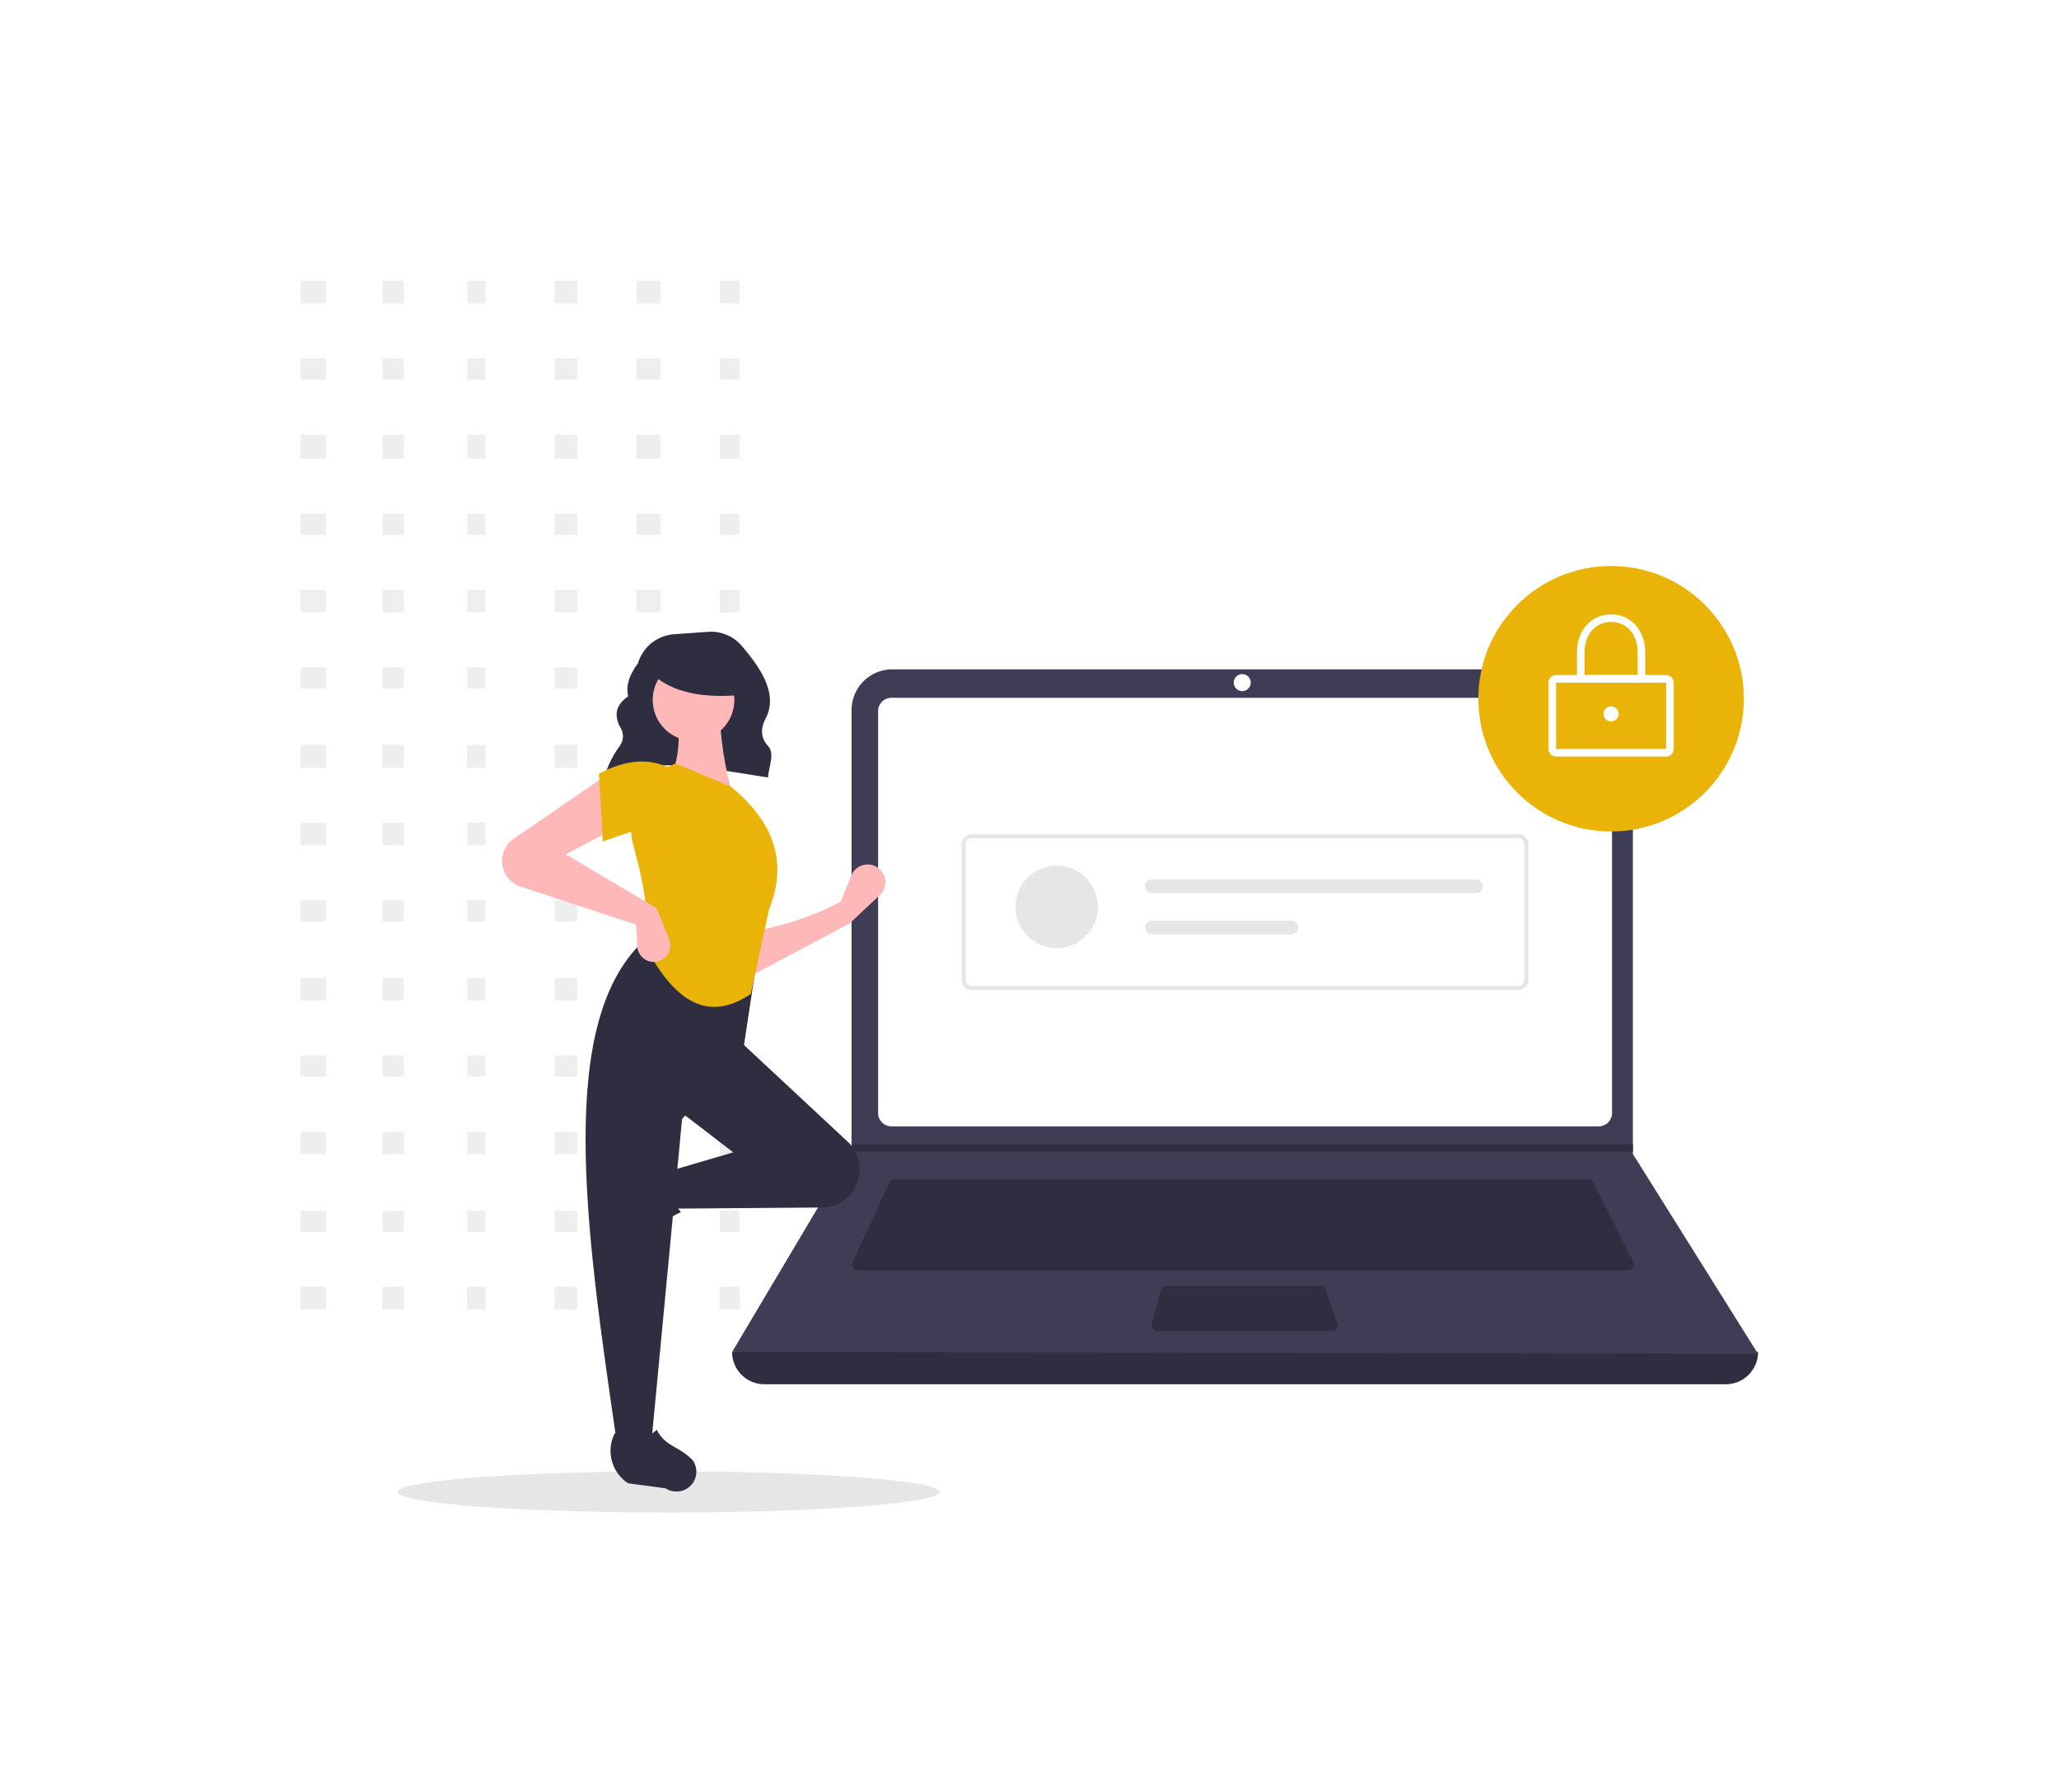 <svg xmlns="http://www.w3.org/2000/svg" width="1459" height="1270" viewBox="0 0 1459 1270">
  <g id="Groupe_473" data-name="Groupe 473" transform="translate(-2871 3568)">
    <rect id="Rectangle_470" data-name="Rectangle 470" width="1459" height="1270" transform="translate(2871 -3568)" fill="#fff"/>
    <g id="Groupe_472" data-name="Groupe 472" transform="translate(3091.417 -3796.51)">
      <g id="Groupe_415" data-name="Groupe 415" transform="translate(-7.17 427.38)">
        <rect id="Rectangle_176" data-name="Rectangle 176" width="18" height="16" transform="translate(-0.247 0.13)" fill="#eee"/>
        <rect id="Rectangle_177" data-name="Rectangle 177" width="15" height="16" transform="translate(57.753 0.13)" fill="#eee"/>
        <rect id="Rectangle_178" data-name="Rectangle 178" width="13" height="16" transform="translate(117.753 0.13)" fill="#eee"/>
        <rect id="Rectangle_179" data-name="Rectangle 179" width="16" height="16" transform="translate(179.753 0.13)" fill="#eee"/>
        <rect id="Rectangle_180" data-name="Rectangle 180" width="17" height="16" transform="translate(237.753 0.13)" fill="#eee"/>
        <rect id="Rectangle_181" data-name="Rectangle 181" width="14" height="16" transform="translate(296.753 0.13)" fill="#eee"/>
        <rect id="Rectangle_188" data-name="Rectangle 188" width="18" height="15" transform="translate(-0.247 55.13)" fill="#eee"/>
        <rect id="Rectangle_189" data-name="Rectangle 189" width="15" height="15" transform="translate(57.753 55.13)" fill="#eee"/>
        <rect id="Rectangle_190" data-name="Rectangle 190" width="13" height="15" transform="translate(117.753 55.13)" fill="#eee"/>
        <rect id="Rectangle_191" data-name="Rectangle 191" width="16" height="15" transform="translate(179.753 55.13)" fill="#eee"/>
        <rect id="Rectangle_192" data-name="Rectangle 192" width="17" height="15" transform="translate(237.753 55.13)" fill="#eee"/>
        <rect id="Rectangle_193" data-name="Rectangle 193" width="14" height="15" transform="translate(296.753 55.13)" fill="#eee"/>
        <rect id="Rectangle_200" data-name="Rectangle 200" width="18" height="17" transform="translate(-0.247 109.13)" fill="#eee"/>
        <rect id="Rectangle_201" data-name="Rectangle 201" width="15" height="17" transform="translate(57.753 109.13)" fill="#eee"/>
        <rect id="Rectangle_202" data-name="Rectangle 202" width="13" height="17" transform="translate(117.753 109.13)" fill="#eee"/>
        <rect id="Rectangle_203" data-name="Rectangle 203" width="16" height="17" transform="translate(179.753 109.13)" fill="#eee"/>
        <rect id="Rectangle_204" data-name="Rectangle 204" width="17" height="17" transform="translate(237.753 109.13)" fill="#eee"/>
        <rect id="Rectangle_205" data-name="Rectangle 205" width="14" height="17" transform="translate(296.753 109.13)" fill="#eee"/>
        <rect id="Rectangle_212" data-name="Rectangle 212" width="18" height="15" transform="translate(-0.247 165.13)" fill="#eee"/>
        <rect id="Rectangle_213" data-name="Rectangle 213" width="15" height="15" transform="translate(57.753 165.13)" fill="#eee"/>
        <rect id="Rectangle_214" data-name="Rectangle 214" width="13" height="15" transform="translate(117.753 165.13)" fill="#eee"/>
        <rect id="Rectangle_215" data-name="Rectangle 215" width="16" height="15" transform="translate(179.753 165.13)" fill="#eee"/>
        <rect id="Rectangle_216" data-name="Rectangle 216" width="17" height="15" transform="translate(237.753 165.13)" fill="#eee"/>
        <rect id="Rectangle_217" data-name="Rectangle 217" width="14" height="15" transform="translate(296.753 165.13)" fill="#eee"/>
        <rect id="Rectangle_224" data-name="Rectangle 224" width="18" height="16" transform="translate(-0.247 219.13)" fill="#eee"/>
        <rect id="Rectangle_225" data-name="Rectangle 225" width="15" height="16" transform="translate(57.753 219.13)" fill="#eee"/>
        <rect id="Rectangle_226" data-name="Rectangle 226" width="13" height="16" transform="translate(117.753 219.13)" fill="#eee"/>
        <rect id="Rectangle_227" data-name="Rectangle 227" width="16" height="16" transform="translate(179.753 219.13)" fill="#eee"/>
        <rect id="Rectangle_228" data-name="Rectangle 228" width="17" height="16" transform="translate(237.753 219.13)" fill="#eee"/>
        <rect id="Rectangle_229" data-name="Rectangle 229" width="14" height="16" transform="translate(296.753 219.13)" fill="#eee"/>
        <rect id="Rectangle_236" data-name="Rectangle 236" width="18" height="15" transform="translate(-0.247 274.13)" fill="#eee"/>
        <rect id="Rectangle_237" data-name="Rectangle 237" width="15" height="15" transform="translate(57.753 274.13)" fill="#eee"/>
        <rect id="Rectangle_238" data-name="Rectangle 238" width="13" height="15" transform="translate(117.753 274.13)" fill="#eee"/>
        <rect id="Rectangle_239" data-name="Rectangle 239" width="16" height="15" transform="translate(179.753 274.13)" fill="#eee"/>
        <rect id="Rectangle_240" data-name="Rectangle 240" width="17" height="15" transform="translate(237.753 274.13)" fill="#eee"/>
        <rect id="Rectangle_241" data-name="Rectangle 241" width="14" height="15" transform="translate(296.753 274.13)" fill="#eee"/>
        <rect id="Rectangle_248" data-name="Rectangle 248" width="18" height="16" transform="translate(-0.247 329.13)" fill="#eee"/>
        <rect id="Rectangle_249" data-name="Rectangle 249" width="15" height="16" transform="translate(57.753 329.13)" fill="#eee"/>
        <rect id="Rectangle_250" data-name="Rectangle 250" width="13" height="16" transform="translate(117.753 329.13)" fill="#eee"/>
        <rect id="Rectangle_251" data-name="Rectangle 251" width="16" height="16" transform="translate(179.753 329.13)" fill="#eee"/>
        <rect id="Rectangle_252" data-name="Rectangle 252" width="17" height="16" transform="translate(237.753 329.13)" fill="#eee"/>
        <rect id="Rectangle_253" data-name="Rectangle 253" width="14" height="16" transform="translate(296.753 329.13)" fill="#eee"/>
        <rect id="Rectangle_260" data-name="Rectangle 260" width="18" height="16" transform="translate(-0.247 329.13)" fill="#eee"/>
        <rect id="Rectangle_261" data-name="Rectangle 261" width="15" height="16" transform="translate(57.753 329.13)" fill="#eee"/>
        <rect id="Rectangle_262" data-name="Rectangle 262" width="13" height="16" transform="translate(117.753 329.13)" fill="#eee"/>
        <rect id="Rectangle_263" data-name="Rectangle 263" width="16" height="16" transform="translate(179.753 329.13)" fill="#eee"/>
        <rect id="Rectangle_264" data-name="Rectangle 264" width="17" height="16" transform="translate(237.753 329.13)" fill="#eee"/>
        <rect id="Rectangle_265" data-name="Rectangle 265" width="14" height="16" transform="translate(296.753 329.13)" fill="#eee"/>
        <rect id="Rectangle_272" data-name="Rectangle 272" width="18" height="16" transform="translate(-0.247 384.13)" fill="#eee"/>
        <rect id="Rectangle_273" data-name="Rectangle 273" width="15" height="16" transform="translate(57.753 384.13)" fill="#eee"/>
        <rect id="Rectangle_274" data-name="Rectangle 274" width="13" height="16" transform="translate(117.753 384.13)" fill="#eee"/>
        <rect id="Rectangle_275" data-name="Rectangle 275" width="16" height="16" transform="translate(179.753 384.13)" fill="#eee"/>
        <rect id="Rectangle_276" data-name="Rectangle 276" width="17" height="16" transform="translate(237.753 384.13)" fill="#eee"/>
        <rect id="Rectangle_277" data-name="Rectangle 277" width="14" height="16" transform="translate(296.753 384.13)" fill="#eee"/>
        <rect id="Rectangle_284" data-name="Rectangle 284" width="18" height="15" transform="translate(-0.247 439.13)" fill="#eee"/>
        <rect id="Rectangle_285" data-name="Rectangle 285" width="15" height="15" transform="translate(57.753 439.13)" fill="#eee"/>
        <rect id="Rectangle_286" data-name="Rectangle 286" width="13" height="15" transform="translate(117.753 439.13)" fill="#eee"/>
        <rect id="Rectangle_287" data-name="Rectangle 287" width="16" height="15" transform="translate(179.753 439.13)" fill="#eee"/>
        <rect id="Rectangle_288" data-name="Rectangle 288" width="17" height="15" transform="translate(237.753 439.13)" fill="#eee"/>
        <rect id="Rectangle_289" data-name="Rectangle 289" width="14" height="15" transform="translate(296.753 439.13)" fill="#eee"/>
        <rect id="Rectangle_296" data-name="Rectangle 296" width="18" height="16" transform="translate(-0.247 494.13)" fill="#eee"/>
        <rect id="Rectangle_297" data-name="Rectangle 297" width="15" height="16" transform="translate(57.753 494.13)" fill="#eee"/>
        <rect id="Rectangle_298" data-name="Rectangle 298" width="13" height="16" transform="translate(117.753 494.13)" fill="#eee"/>
        <rect id="Rectangle_299" data-name="Rectangle 299" width="16" height="16" transform="translate(179.753 494.13)" fill="#eee"/>
        <rect id="Rectangle_300" data-name="Rectangle 300" width="17" height="16" transform="translate(237.753 494.13)" fill="#eee"/>
        <rect id="Rectangle_301" data-name="Rectangle 301" width="14" height="16" transform="translate(296.753 494.13)" fill="#eee"/>
        <rect id="Rectangle_308" data-name="Rectangle 308" width="18" height="15" transform="translate(-0.247 549.13)" fill="#eee"/>
        <rect id="Rectangle_309" data-name="Rectangle 309" width="15" height="15" transform="translate(57.753 549.13)" fill="#eee"/>
        <rect id="Rectangle_310" data-name="Rectangle 310" width="13" height="15" transform="translate(117.753 549.13)" fill="#eee"/>
        <rect id="Rectangle_311" data-name="Rectangle 311" width="16" height="15" transform="translate(179.753 549.13)" fill="#eee"/>
        <rect id="Rectangle_312" data-name="Rectangle 312" width="17" height="15" transform="translate(237.753 549.13)" fill="#eee"/>
        <rect id="Rectangle_313" data-name="Rectangle 313" width="14" height="15" transform="translate(296.753 549.13)" fill="#eee"/>
        <rect id="Rectangle_320" data-name="Rectangle 320" width="18" height="16" transform="translate(-0.247 603.13)" fill="#eee"/>
        <rect id="Rectangle_321" data-name="Rectangle 321" width="15" height="16" transform="translate(57.753 603.13)" fill="#eee"/>
        <rect id="Rectangle_322" data-name="Rectangle 322" width="13" height="16" transform="translate(117.753 603.13)" fill="#eee"/>
        <rect id="Rectangle_323" data-name="Rectangle 323" width="16" height="16" transform="translate(179.753 603.13)" fill="#eee"/>
        <rect id="Rectangle_324" data-name="Rectangle 324" width="17" height="16" transform="translate(237.753 603.13)" fill="#eee"/>
        <rect id="Rectangle_325" data-name="Rectangle 325" width="14" height="16" transform="translate(296.753 603.13)" fill="#eee"/>
        <rect id="Rectangle_332" data-name="Rectangle 332" width="18" height="15" transform="translate(-0.247 659.13)" fill="#eee"/>
        <rect id="Rectangle_333" data-name="Rectangle 333" width="15" height="15" transform="translate(57.753 659.13)" fill="#eee"/>
        <rect id="Rectangle_334" data-name="Rectangle 334" width="13" height="15" transform="translate(117.753 659.13)" fill="#eee"/>
        <rect id="Rectangle_335" data-name="Rectangle 335" width="16" height="15" transform="translate(179.753 659.13)" fill="#eee"/>
        <rect id="Rectangle_336" data-name="Rectangle 336" width="17" height="15" transform="translate(237.753 659.13)" fill="#eee"/>
        <rect id="Rectangle_337" data-name="Rectangle 337" width="14" height="15" transform="translate(296.753 659.13)" fill="#eee"/>
        <rect id="Rectangle_344" data-name="Rectangle 344" width="18" height="16" transform="translate(-0.247 713.13)" fill="#eee"/>
        <rect id="Rectangle_345" data-name="Rectangle 345" width="15" height="16" transform="translate(57.753 713.13)" fill="#eee"/>
        <rect id="Rectangle_346" data-name="Rectangle 346" width="13" height="16" transform="translate(117.753 713.13)" fill="#eee"/>
        <rect id="Rectangle_347" data-name="Rectangle 347" width="16" height="16" transform="translate(179.753 713.13)" fill="#eee"/>
        <rect id="Rectangle_348" data-name="Rectangle 348" width="17" height="16" transform="translate(237.753 713.13)" fill="#eee"/>
        <rect id="Rectangle_349" data-name="Rectangle 349" width="14" height="16" transform="translate(296.753 713.13)" fill="#eee"/>
        <rect id="Rectangle_356" data-name="Rectangle 356" width="18" height="16" transform="translate(-0.247 713.13)" fill="#eee"/>
        <rect id="Rectangle_357" data-name="Rectangle 357" width="15" height="16" transform="translate(57.753 713.13)" fill="#eee"/>
        <rect id="Rectangle_358" data-name="Rectangle 358" width="13" height="16" transform="translate(117.753 713.13)" fill="#eee"/>
        <rect id="Rectangle_359" data-name="Rectangle 359" width="16" height="16" transform="translate(179.753 713.13)" fill="#eee"/>
        <rect id="Rectangle_360" data-name="Rectangle 360" width="17" height="16" transform="translate(237.753 713.13)" fill="#eee"/>
        <rect id="Rectangle_361" data-name="Rectangle 361" width="14" height="16" transform="translate(296.753 713.13)" fill="#eee"/>
      </g>
      <g id="undraw_secure_login_pdn4_1_" data-name="undraw_secure_login_pdn4 (1)" transform="translate(61.272 629.61)">
        <ellipse id="Ellipse_62" data-name="Ellipse 62" cx="192.083" cy="14.589" rx="192.083" ry="14.589" transform="translate(0 641.573)" fill="#e6e6e6"/>
        <path id="Tracé_196" data-name="Tracé 196" d="M324.272,314.7c33.428-14.218,75.064-5.21,115.725,1.043.378-7.572,4.965-16.786.16-22.069-5.837-6.417-5.3-13.161-1.787-19.942,8.982-17.342-3.886-35.8-16.879-51.139a28.775,28.775,0,0,0-24.017-10.08l-24.068,1.719a28.824,28.824,0,0,0-25.594,20.6h0c-5.747,7.816-8.823,15.611-6.886,23.364-8.608,5.883-10.054,12.984-6.186,20.989,3.28,5.04,3.245,9.947-.149,14.717a67.95,67.95,0,0,0-10.1,20.067Z" transform="translate(-177.447 -165.872)" fill="#2f2e41"/>
        <path id="Tracé_197" data-name="Tracé 197" d="M1102.654,658.97H421.345A22.845,22.845,0,0,1,398.5,636.126h0q370.462-43.055,727,0h0a22.845,22.845,0,0,1-22.844,22.844Z" transform="translate(-161.435 -79.118)" fill="#2f2e41"/>
        <path id="Tracé_198" data-name="Tracé 198" d="M1125.5,719.49l-727-1.344,84.257-141.772.4-.672V263.255a28.876,28.876,0,0,1,28.881-28.878h495.889a28.877,28.877,0,0,1,28.879,28.881V577.852Z" transform="translate(-161.435 -161.139)" fill="#3f3d56"/>
        <path id="Tracé_199" data-name="Tracé 199" d="M493.019,250.957a9.417,9.417,0,0,0-9.407,9.407V545.251a9.418,9.418,0,0,0,9.407,9.407h501.24a9.418,9.418,0,0,0,9.407-9.407V260.363a9.418,9.418,0,0,0-9.407-9.407Z" transform="translate(-143.075 -157.562)" fill="#fff"/>
        <path id="Tracé_200" data-name="Tracé 200" d="M498.4,531.718a4.043,4.043,0,0,0-3.663,2.346L468.775,590.5a4.031,4.031,0,0,0,3.662,5.716h545.969a4.031,4.031,0,0,0,3.605-5.834l-28.22-56.44a4.011,4.011,0,0,0-3.6-2.228Z" transform="translate(-146.355 -96.997)" fill="#2f2e41"/>
        <circle id="Ellipse_63" data-name="Ellipse 63" cx="6.047" cy="6.047" r="6.047" transform="translate(592.502 76.597)" fill="#fff"/>
        <path id="Tracé_201" data-name="Tracé 201" d="M653.571,593.619a4.037,4.037,0,0,0-3.892,2.983l-6.512,24.188a4.031,4.031,0,0,0,3.892,5.08h123.85a4.031,4.031,0,0,0,3.808-5.35l-8.373-24.188a4.033,4.033,0,0,0-3.81-2.712Z" transform="translate(-108.687 -83.644)" fill="#2f2e41"/>
        <path id="Tracé_202" data-name="Tracé 202" d="M818.357,337.135v5.375H264.306l.417-.671v-4.7Z" transform="translate(57.015 72.726)" fill="#2f2e41"/>
        <circle id="Ellipse_64" data-name="Ellipse 64" cx="94.066" cy="94.066" r="94.066" transform="translate(765.853 0)" fill="#eab308"/>
        <path id="Tracé_203" data-name="Tracé 203" d="M957.674,295.476H879.733a5.381,5.381,0,0,1-5.375-5.375V243.068a5.381,5.381,0,0,1,5.375-5.375h77.941a5.381,5.381,0,0,1,5.375,5.375V290.1A5.381,5.381,0,0,1,957.674,295.476Zm-77.941-52.409V290.1h77.945l0-47.033Z" transform="translate(-58.784 -160.424)" fill="#fff"/>
        <path id="Tracé_204" data-name="Tracé 204" d="M939.315,250.7H890.938V229.2c0-15.573,10.173-26.876,24.189-26.876s24.188,11.3,24.188,26.876Zm-43-5.375H933.94V229.2c0-12.659-7.736-21.5-18.813-21.5s-18.813,8.842-18.813,21.5Z" transform="translate(-55.208 -168.054)" fill="#fff"/>
        <circle id="Ellipse_65" data-name="Ellipse 65" cx="5.375" cy="5.375" r="5.375" transform="translate(854.544 99.442)" fill="#fff"/>
        <path id="Tracé_205" data-name="Tracé 205" d="M926.829,440.88H539.453a7.182,7.182,0,0,1-7.174-7.174V337.615a7.182,7.182,0,0,1,7.174-7.174H926.829A7.182,7.182,0,0,1,934,337.615v96.091A7.182,7.182,0,0,1,926.829,440.88ZM539.453,333.311a4.309,4.309,0,0,0-4.3,4.3v96.091a4.309,4.309,0,0,0,4.3,4.3H926.829a4.309,4.309,0,0,0,4.3-4.3V337.615a4.309,4.309,0,0,0-4.3-4.3Z" transform="translate(-132.577 -140.416)" fill="#e6e6e6"/>
        <circle id="Ellipse_66" data-name="Ellipse 66" cx="29.221" cy="29.221" r="29.221" transform="translate(437.845 212.335)" fill="#e6e6e6"/>
        <path id="Tracé_206" data-name="Tracé 206" d="M644.067,356.805a4.87,4.87,0,0,0,0,9.741h229.6a4.87,4.87,0,0,0,0-9.741Z" transform="translate(-109.513 -134.729)" fill="#e6e6e6"/>
        <path id="Tracé_207" data-name="Tracé 207" d="M644.067,380.842a4.87,4.87,0,0,0,0,9.74h98.8a4.87,4.87,0,0,0,0-9.74Z" transform="translate(-109.513 -129.544)" fill="#e6e6e6"/>
        <path id="Tracé_208" data-name="Tracé 208" d="M479.889,389.87,408.28,427.941l-.906-31.726c23.373-3.9,45.61-10.7,66.171-21.755l7.489-18.5a12.543,12.543,0,0,1,21.319-3.256h0a12.543,12.543,0,0,1-1.1,17.1Z" transform="translate(-159.521 -136.602)" fill="#ffb8b8"/>
        <path id="Tracé_209" data-name="Tracé 209" d="M323.186,571.786h0a14.07,14.07,0,0,1,1.786-11.383L340.7,536.262a27.49,27.49,0,0,1,35.663-9.409h0c-6.611,11.253-5.69,21.125,2.283,29.7a143.005,143.005,0,0,0-33.962,23.153,14.071,14.071,0,0,1-21.5-7.925Z" transform="translate(-177.789 -98.711)" fill="#2f2e41"/>
        <path id="Tracé_210" data-name="Tracé 210" d="M493.123,556.068h0a26.993,26.993,0,0,1-22.942,13.1l-104.5.792-4.532-26.287,46.229-13.6L368.4,500.168,411,450.313l77.38,72.122A26.993,26.993,0,0,1,493.123,556.068Z" transform="translate(-169.493 -114.558)" fill="#2f2e41"/>
        <path id="Tracé_211" data-name="Tracé 211" d="M359.726,748.711H335.251c-21.974-150.625-44.342-301.67,21.755-358.047l77.955,12.69-9.971,66.171L381.48,519.38Z" transform="translate(-179.857 -127.425)" fill="#2f2e41"/>
        <path id="Tracé_212" data-name="Tracé 212" d="M378.1,720.93h0a14.072,14.072,0,0,1-11.383-1.786l-26.574-3.572a27.49,27.49,0,0,1-9.411-35.662h0c11.254,6.61,21.126,5.688,29.7-2.285,6.062,12.239,16.049,11.492,25.587,21.8a14.071,14.071,0,0,1-7.923,21.5Z" transform="translate(-176.717 -65.523)" fill="#2f2e41"/>
        <path id="Tracé_213" data-name="Tracé 213" d="M407.214,319l-45.322-10.877c7.527-15.408,8.147-32.552,4.532-50.761l30.819-.906C398.208,279.1,401.129,300.252,407.214,319Z" transform="translate(-169.332 -156.376)" fill="#ffb8b8"/>
        <path id="Tracé_214" data-name="Tracé 214" d="M424.476,452.521c-32.993,22.482-56.3.769-74.095-32.731,2.472-20.5-1.531-45.031-8.944-71.686a48.8,48.8,0,0,1,29.792-58.842h0l38.977,16.316c33.1,26.977,39.611,56.2,27.193,87.019Z" transform="translate(-174.137 -149.299)" fill="#eab308"/>
        <path id="Tracé_215" data-name="Tracé 215" d="M345.753,333.137,309.5,352.172l64.358,38.071,8.955,22.089a11.716,11.716,0,0,1-7.038,15.477h0a11.716,11.716,0,0,1-15.515-10.388l-.906-15.395-81.8-26.993a19.127,19.127,0,0,1-12-11.685h0a19.127,19.127,0,0,1,7.176-22.251L338.5,295.972Z" transform="translate(-190.359 -147.852)" fill="#ffb8b8"/>
        <path id="Tracé_216" data-name="Tracé 216" d="M369.831,338.46c-15.122-6.627-28.872.572-46.229,6.345l-2.719-48.042c17.234-9.186,33.666-11.662,48.948-4.532Z" transform="translate(-178.178 -149.55)" fill="#eab308"/>
        <circle id="Ellipse_67" data-name="Ellipse 67" cx="28.937" cy="28.937" r="28.937" transform="translate(180.805 66.002)" fill="#ffb8b8"/>
        <path id="Tracé_217" data-name="Tracé 217" d="M415.933,253.831c-28.65,2.806-50.481-1.88-64.433-15.221V227.866h62Z" transform="translate(-171.574 -162.543)" fill="#2f2e41"/>
      </g>
    </g>
  </g>
</svg>
